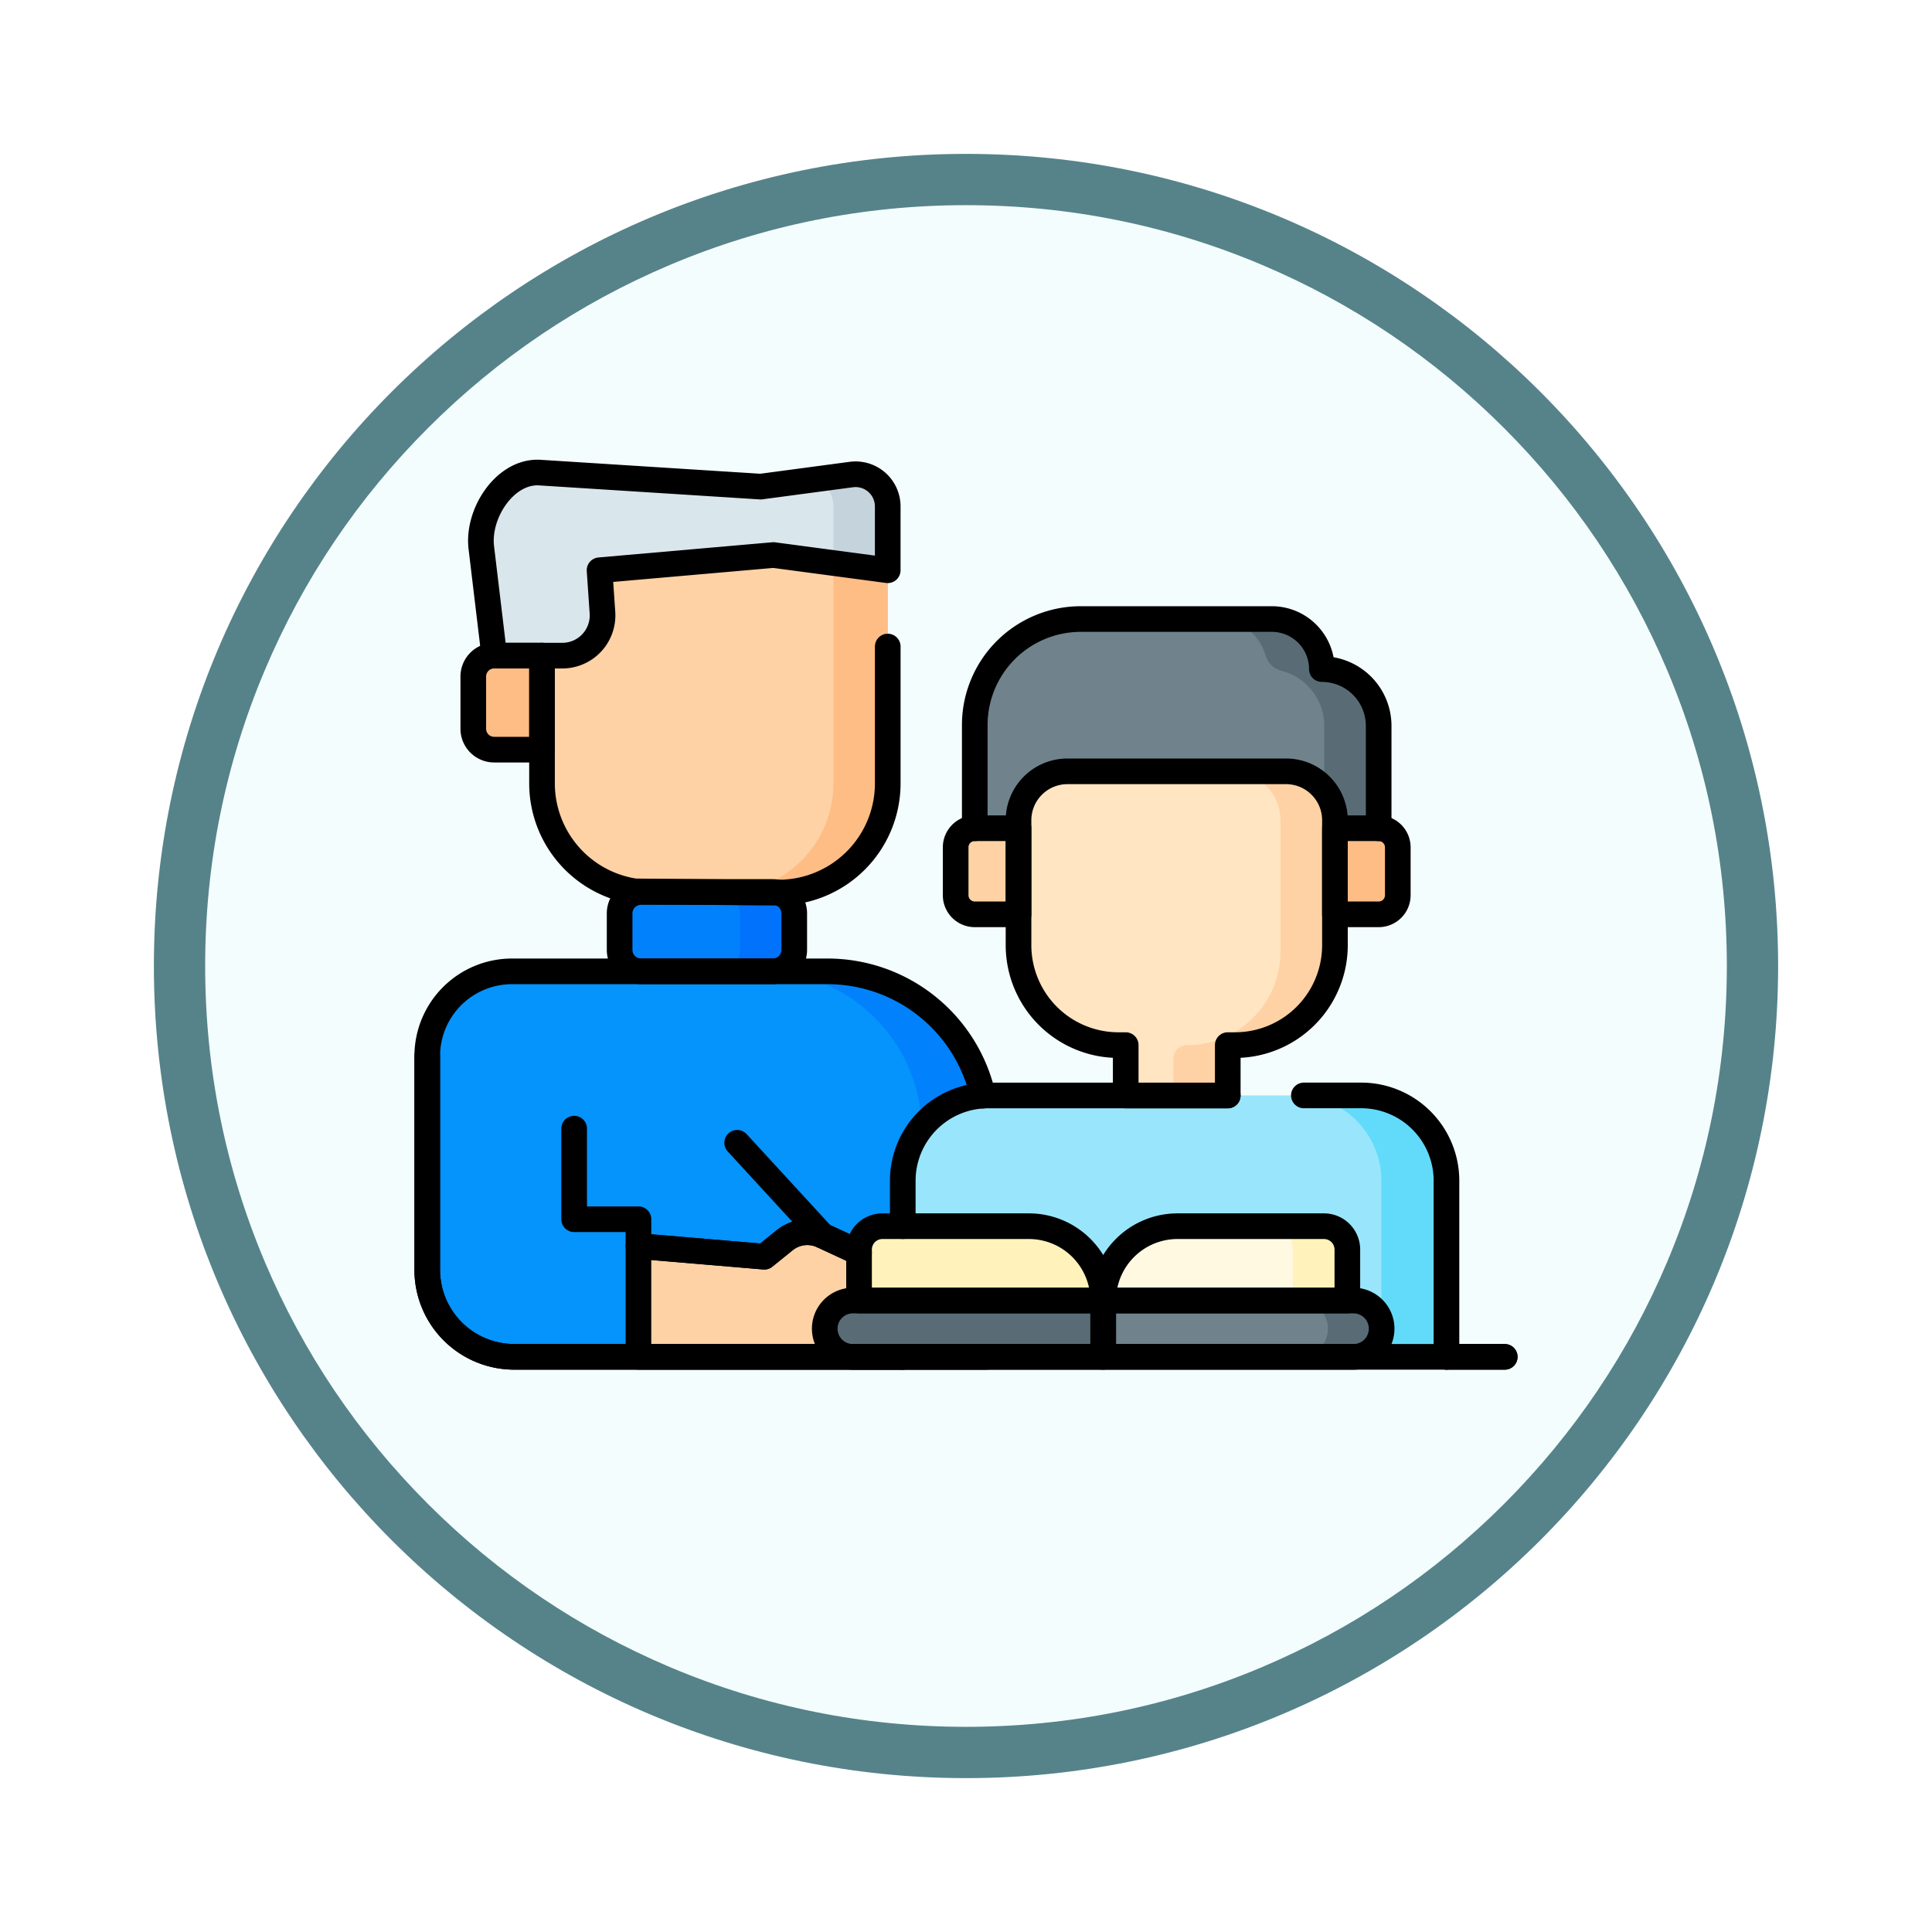 <svg xmlns="http://www.w3.org/2000/svg" xmlns:xlink="http://www.w3.org/1999/xlink" width="113" height="113" viewBox="0 0 113 113">
  <defs>
    <filter id="Trazado_982547" x="0" y="0" width="113" height="113" filterUnits="userSpaceOnUse">
      <feOffset dy="3" input="SourceAlpha"/>
      <feGaussianBlur stdDeviation="3" result="blur"/>
      <feFlood flood-opacity="0.161"/>
      <feComposite operator="in" in2="blur"/>
      <feComposite in="SourceGraphic"/>
    </filter>
  </defs>
  <g id="Grupo_1172447" data-name="Grupo 1172447" transform="translate(-271.5 -3042.645)">
    <g id="Grupo_1172010" data-name="Grupo 1172010" transform="translate(0 1744.5)">
      <g id="Grupo_1171046" data-name="Grupo 1171046" transform="translate(280.5 1304.145)">
        <g id="Grupo_1148525" data-name="Grupo 1148525" transform="translate(0)">
          <g transform="matrix(1, 0, 0, 1, -9, -6)" filter="url(#Trazado_982547)">
            <g id="Trazado_982547-2" data-name="Trazado 982547" transform="translate(9 6)" fill="#f4fdfe">
              <path d="M 47.5 93.5 C 41.289 93.5 35.265 92.284 29.595 89.886 C 24.118 87.569 19.198 84.252 14.973 80.027 C 10.748 75.802 7.431 70.882 5.114 65.405 C 2.716 59.735 1.5 53.711 1.5 47.5 C 1.5 41.289 2.716 35.265 5.114 29.595 C 7.431 24.118 10.748 19.198 14.973 14.973 C 19.198 10.748 24.118 7.431 29.595 5.114 C 35.265 2.716 41.289 1.5 47.5 1.5 C 53.711 1.5 59.735 2.716 65.405 5.114 C 70.882 7.431 75.802 10.748 80.027 14.973 C 84.252 19.198 87.569 24.118 89.886 29.595 C 92.284 35.265 93.5 41.289 93.5 47.5 C 93.5 53.711 92.284 59.735 89.886 65.405 C 87.569 70.882 84.252 75.802 80.027 80.027 C 75.802 84.252 70.882 87.569 65.405 89.886 C 59.735 92.284 53.711 93.5 47.5 93.5 Z" stroke="none"/>
              <path d="M 47.5 3 C 41.491 3 35.664 4.176 30.18 6.496 C 24.881 8.737 20.122 11.946 16.034 16.034 C 11.946 20.122 8.737 24.881 6.496 30.18 C 4.176 35.664 3 41.491 3 47.5 C 3 53.509 4.176 59.336 6.496 64.82 C 8.737 70.119 11.946 74.878 16.034 78.966 C 20.122 83.054 24.881 86.263 30.18 88.504 C 35.664 90.824 41.491 92 47.5 92 C 53.509 92 59.336 90.824 64.82 88.504 C 70.119 86.263 74.878 83.054 78.966 78.966 C 83.054 74.878 86.263 70.119 88.504 64.82 C 90.824 59.336 92 53.509 92 47.5 C 92 41.491 90.824 35.664 88.504 30.18 C 86.263 24.881 83.054 20.122 78.966 16.034 C 74.878 11.946 70.119 8.737 64.82 6.496 C 59.336 4.176 53.509 3 47.5 3 M 47.5 0 C 73.734 0 95 21.266 95 47.5 C 95 73.734 73.734 95 47.5 95 C 21.266 95 0 73.734 0 47.5 C 0 21.266 21.266 0 47.5 0 Z" stroke="none" fill="#56838a"/>
            </g>
          </g>
        </g>
      </g>
    </g>
    <g id="tutoring_12925074" transform="translate(288.989 3018.235)">
      <g id="Grupo_1172442" data-name="Grupo 1172442" transform="translate(7.5 52.047)">
        <path id="Trazado_1026581" data-name="Trazado 1026581" d="M12.459,282.109h18.45a9.313,9.313,0,0,1,9.313,9.313v13.237H12.588A5.088,5.088,0,0,1,7.5,299.572v-12.5A4.959,4.959,0,0,1,12.459,282.109Z" transform="translate(-7.5 -252.936)" fill="#0593fc"/>
        <path id="Trazado_1026582" data-name="Trazado 1026582" d="M175.193,291.424v13.237h-3.809V291.424a9.313,9.313,0,0,0-9.314-9.312h3.809A9.313,9.313,0,0,1,175.193,291.424Z" transform="translate(-142.47 -252.939)" fill="#0182fc"/>
        <path id="Trazado_1026583" data-name="Trazado 1026583" d="M260.05,131.879h23.623v-5.989a3.322,3.322,0,0,0-3.322-3.322h0a2.927,2.927,0,0,0-2.927-2.927H266.251a6.2,6.2,0,0,0-6.2,6.2v6.037Z" transform="translate(-228.026 -111.071)" fill="#70838c"/>
        <path id="Trazado_1026584" data-name="Trazado 1026584" d="M381.41,125.891v5.989h-3.182v-5.989a3.324,3.324,0,0,0-2.492-3.218,1.292,1.292,0,0,1-.938-.893,2.929,2.929,0,0,0-2.819-2.138h3.181a2.927,2.927,0,0,1,2.927,2.927A3.322,3.322,0,0,1,381.41,125.891Z" transform="translate(-325.763 -111.071)" fill="#596c76"/>
        <path id="Trazado_1026585" data-name="Trazado 1026585" d="M231.828,339.4H253.65a4.989,4.989,0,0,1,4.989,4.989v10.3h-31.8v-10.3A4.989,4.989,0,0,1,231.828,339.4Z" transform="translate(-199.026 -302.967)" fill="#99e6fc"/>
        <path id="Trazado_1026586" data-name="Trazado 1026586" d="M417.038,344.392v10.3H413.23v-10.3a4.99,4.99,0,0,0-4.99-4.99h3.809A4.989,4.989,0,0,1,417.038,344.392Z" transform="translate(-357.425 -302.964)" fill="#62dbfb"/>
        <path id="Trazado_1026587" data-name="Trazado 1026587" d="M280.228,192.737v7.306a5.846,5.846,0,0,0,5.846,5.846h.423v2.948h5.969v-2.948h.423a5.846,5.846,0,0,0,5.846-5.846v-7.306a2.861,2.861,0,0,0-2.861-2.861H283.089A2.861,2.861,0,0,0,280.228,192.737Z" transform="translate(-245.645 -172.399)" fill="#ffe5c2"/>
        <path id="Trazado_1026588" data-name="Trazado 1026588" d="M361.091,192.733v7.306a5.846,5.846,0,0,1-5.846,5.846h-.423v2.948H351.64v-2.144a.8.8,0,0,1,.8-.8,5.464,5.464,0,0,0,5.465-5.465v-7.687a2.861,2.861,0,0,0-2.861-2.861h3.182A2.861,2.861,0,0,1,361.091,192.733Z" transform="translate(-308.002 -172.395)" fill="#fed2a4"/>
        <path id="Trazado_1026589" data-name="Trazado 1026589" d="M254.908,221.181h-2.559a1.118,1.118,0,0,1-1.118-1.118v-2.8a1.118,1.118,0,0,1,1.118-1.118h2.559Z" transform="translate(-220.325 -195.34)" fill="#fed2a4"/>
        <path id="Trazado_1026590" data-name="Trazado 1026590" d="M426.17,221.181h2.559a1.118,1.118,0,0,0,1.118-1.118v-2.8a1.118,1.118,0,0,0-1.118-1.118H426.17Z" transform="translate(-373.081 -195.34)" fill="#ffbd86"/>
        <path id="Trazado_1026591" data-name="Trazado 1026591" d="M80.667,90.1v13.354a6.388,6.388,0,0,1-6.387,6.387H73.123l-7.239-.07a6.389,6.389,0,0,1-5.438-6.317V90.1Z" transform="translate(-53.733 -85.272)" fill="#fed2a4"/>
        <path id="Trazado_1026592" data-name="Trazado 1026592" d="M157,90.1v13.354a6.388,6.388,0,0,1-6.387,6.387h-1.156l-1.593-.015a6.387,6.387,0,0,0,5.955-6.372V90.1Z" transform="translate(-130.062 -85.277)" fill="#ffbd86"/>
        <path id="Trazado_1026593" data-name="Trazado 1026593" d="M32.786,142.012h-2.8a1.222,1.222,0,0,1-1.222-1.222v-3.055a1.222,1.222,0,0,1,1.222-1.222h2.8v5.5Z" transform="translate(-26.071 -125.803)" fill="#ffbd86"/>
        <line id="Línea_762" data-name="Línea 762" x2="3.408" transform="translate(59.613 51.723)" fill="none" stroke="#000" stroke-linecap="round" stroke-linejoin="round" stroke-miterlimit="10" stroke-width="1.5"/>
        <path id="Trazado_1026594" data-name="Trazado 1026594" d="M35.313,333.894v4.917H12.587A5.088,5.088,0,0,1,7.5,333.723v-12.5l8.592,2.795v6.746h3.761v1.569l7.361.623,1.2-.969a2.1,2.1,0,0,1,2.194-.268Z" transform="translate(-7.5 -287.088)" fill="#0593fc"/>
        <path id="Trazado_1026595" data-name="Trazado 1026595" d="M33.026,62.758h3.981a2.354,2.354,0,0,0,2.348-2.514l-.17-2.481,10.171-.89,6.684.89V54.03a1.881,1.881,0,0,0-2.13-1.865l-5.3.707L35.7,52.052c-2.026-.129-3.672,2.373-3.431,4.388Z" transform="translate(-29.107 -52.047)" fill="#d9e7ec"/>
        <path id="Trazado_1026596" data-name="Trazado 1026596" d="M191.793,54.733v3.732l-3.182-.424V54.733a1.875,1.875,0,0,0-.9-1.605l1.953-.26A1.882,1.882,0,0,1,191.793,54.733Z" transform="translate(-164.859 -52.749)" fill="#c5d3dd"/>
        <path id="Trazado_1026597" data-name="Trazado 1026597" d="M105.2,250.187H97.491a1.252,1.252,0,0,1-1.252-1.252V246.8a1.252,1.252,0,0,1,1.252-1.252H105.2a1.252,1.252,0,0,1,1.252,1.252v2.132A1.252,1.252,0,0,1,105.2,250.187Z" transform="translate(-84.987 -221.014)" fill="#0182fc"/>
        <path id="Trazado_1026598" data-name="Trazado 1026598" d="M146.284,246.8v2.132a1.252,1.252,0,0,1-1.253,1.253H141.85a1.252,1.252,0,0,0,1.252-1.253V246.8a1.252,1.252,0,0,0-1.252-1.252h3.182A1.252,1.252,0,0,1,146.284,246.8Z" transform="translate(-124.814 -221.015)" fill="#0172fb"/>
        <path id="Trazado_1026599" data-name="Trazado 1026599" d="M120.38,404.832v4.917H104.92v-6.482l7.361.623,1.2-.969a2.1,2.1,0,0,1,2.194-.268Z" transform="translate(-92.567 -358.026)" fill="#fed2a4"/>
        <g id="Grupo_1172441" data-name="Grupo 1172441" transform="translate(23.249 44.08)">
          <path id="Trazado_1026600" data-name="Trazado 1026600" d="M207.129,433.971H192.49a1.647,1.647,0,0,0-1.647,1.647h0a1.647,1.647,0,0,0,1.647,1.647h14.639Z" transform="translate(-190.843 -429.622)" fill="#596c76"/>
          <path id="Trazado_1026601" data-name="Trazado 1026601" d="M319.279,404.025H333.56v-2.98a1.369,1.369,0,0,0-1.369-1.369h-8.563a4.349,4.349,0,0,0-4.349,4.349Z" transform="translate(-302.993 -399.676)" fill="#fff9e2"/>
          <path id="Trazado_1026602" data-name="Trazado 1026602" d="M400.561,401.041v2.98H397.38v-2.98a1.369,1.369,0,0,0-1.37-1.369h3.182A1.369,1.369,0,0,1,400.561,401.041Z" transform="translate(-369.994 -399.672)" fill="#fff2bb"/>
          <path id="Trazado_1026603" data-name="Trazado 1026603" d="M220.94,404.025H206.659v-2.98a1.369,1.369,0,0,1,1.369-1.369h8.563a4.349,4.349,0,0,1,4.349,4.349Z" transform="translate(-204.653 -399.676)" fill="#fff2bb"/>
          <path id="Trazado_1026604" data-name="Trazado 1026604" d="M319.279,433.971h14.639a1.647,1.647,0,0,1,1.647,1.647h0a1.647,1.647,0,0,1-1.647,1.647H319.279Z" transform="translate(-302.993 -429.622)" fill="#70838c"/>
          <path id="Trazado_1026605" data-name="Trazado 1026605" d="M414.459,435.619a1.645,1.645,0,0,1-1.646,1.646H409.63a1.647,1.647,0,1,0,0-3.293h3.183A1.646,1.646,0,0,1,414.459,435.619Z" transform="translate(-381.887 -429.623)" fill="#596c76"/>
        </g>
      </g>
      <g id="Grupo_1172446" data-name="Grupo 1172446" transform="translate(7.5 52.047)">
        <path id="Trazado_1026606" data-name="Trazado 1026606" d="M245.847,339.4H231.828a4.989,4.989,0,0,0-4.988,4.99v2.653" transform="translate(-199.027 -302.964)" fill="none" stroke="#000" stroke-linecap="round" stroke-linejoin="round" stroke-miterlimit="10" stroke-width="1.5"/>
        <path id="Trazado_1026607" data-name="Trazado 1026607" d="M226.84,354.687h31.8v-10.3a4.989,4.989,0,0,0-4.988-4.99H250.3" transform="translate(-199.027 -302.964)" fill="none" stroke="#000" stroke-linecap="round" stroke-linejoin="round" stroke-miterlimit="10" stroke-width="1.5"/>
        <path id="Trazado_1026608" data-name="Trazado 1026608" d="M280.228,192.737v7.306a5.846,5.846,0,0,0,5.846,5.846h.423v2.948h5.969v-2.948h.423a5.846,5.846,0,0,0,5.846-5.846v-7.306a2.861,2.861,0,0,0-2.861-2.861H283.089A2.861,2.861,0,0,0,280.228,192.737Z" transform="translate(-245.645 -172.399)" fill="none" stroke="#000" stroke-linecap="round" stroke-linejoin="round" stroke-miterlimit="10" stroke-width="1.5"/>
        <path id="Trazado_1026609" data-name="Trazado 1026609" d="M254.908,221.181h-2.559a1.118,1.118,0,0,1-1.118-1.118v-2.8a1.118,1.118,0,0,1,1.118-1.118h2.559Z" transform="translate(-220.325 -195.34)" fill="none" stroke="#000" stroke-linecap="round" stroke-linejoin="round" stroke-miterlimit="10" stroke-width="1.5"/>
        <path id="Trazado_1026610" data-name="Trazado 1026610" d="M426.17,221.181h2.559a1.118,1.118,0,0,0,1.118-1.118v-2.8a1.118,1.118,0,0,0-1.118-1.118H426.17Z" transform="translate(-373.081 -195.34)" fill="none" stroke="#000" stroke-linecap="round" stroke-linejoin="round" stroke-miterlimit="10" stroke-width="1.5"/>
        <path id="Trazado_1026611" data-name="Trazado 1026611" d="M40.223,304.661H12.587A5.087,5.087,0,0,1,7.5,299.574v-12.5a4.959,4.959,0,0,1,4.959-4.959h18.45A9.316,9.316,0,0,1,40,289.385" transform="translate(-7.5 -252.939)" fill="none" stroke="#000" stroke-linecap="round" stroke-linejoin="round" stroke-miterlimit="10" stroke-width="1.5"/>
        <path id="Trazado_1026612" data-name="Trazado 1026612" d="M80.667,132.31v8A6.388,6.388,0,0,1,74.28,146.7H73.123l-7.239-.07a6.389,6.389,0,0,1-5.438-6.317v-7.469" transform="translate(-53.733 -122.132)" fill="none" stroke="#000" stroke-linecap="round" stroke-linejoin="round" stroke-miterlimit="10" stroke-width="1.5"/>
        <path id="Trazado_1026613" data-name="Trazado 1026613" d="M32.786,142.012h-2.8a1.222,1.222,0,0,1-1.222-1.222v-3.055a1.222,1.222,0,0,1,1.222-1.222h2.8v5.5Z" transform="translate(-26.071 -125.803)" fill="none" stroke="#000" stroke-linecap="round" stroke-linejoin="round" stroke-miterlimit="10" stroke-width="1.5"/>
        <line id="Línea_769" data-name="Línea 769" x2="3.408" transform="translate(59.613 51.723)" fill="none" stroke="#000" stroke-linecap="round" stroke-linejoin="round" stroke-miterlimit="10" stroke-width="1.5"/>
        <g id="Grupo_1172445" data-name="Grupo 1172445" transform="translate(23.249 44.081)">
          <path id="Trazado_1026614" data-name="Trazado 1026614" d="M207.129,433.971H192.49a1.647,1.647,0,0,0-1.647,1.647h0a1.647,1.647,0,0,0,1.647,1.647h14.639Z" transform="translate(-190.843 -429.622)" fill="none" stroke="#000" stroke-linecap="round" stroke-linejoin="round" stroke-miterlimit="10" stroke-width="1.5"/>
          <path id="Trazado_1026615" data-name="Trazado 1026615" d="M319.279,404.025H333.56v-2.98a1.369,1.369,0,0,0-1.369-1.369h-8.563a4.349,4.349,0,0,0-4.349,4.349Z" transform="translate(-302.993 -399.676)" fill="none" stroke="#000" stroke-linecap="round" stroke-linejoin="round" stroke-miterlimit="10" stroke-width="1.5"/>
          <path id="Trazado_1026616" data-name="Trazado 1026616" d="M220.94,404.025H206.659v-2.98a1.369,1.369,0,0,1,1.369-1.369h8.563a4.349,4.349,0,0,1,4.349,4.349Z" transform="translate(-204.653 -399.676)" fill="none" stroke="#000" stroke-linecap="round" stroke-linejoin="round" stroke-miterlimit="10" stroke-width="1.5"/>
          <path id="Trazado_1026617" data-name="Trazado 1026617" d="M319.279,433.971h14.639a1.647,1.647,0,0,1,1.647,1.647h0a1.647,1.647,0,0,1-1.647,1.647H319.279Z" transform="translate(-302.993 -429.622)" fill="none" stroke="#000" stroke-linecap="round" stroke-linejoin="round" stroke-miterlimit="10" stroke-width="1.5"/>
        </g>
        <path id="Trazado_1026618" data-name="Trazado 1026618" d="M35.313,338.812H12.587A5.088,5.088,0,0,1,7.5,333.725v-12.5" transform="translate(-7.5 -287.09)" fill="none" stroke="#000" stroke-linecap="round" stroke-linejoin="round" stroke-miterlimit="10" stroke-width="1.5"/>
        <path id="Trazado_1026619" data-name="Trazado 1026619" d="M75.26,354.682v5.3h3.761v1.569l7.361.623,1.2-.969a2.1,2.1,0,0,1,2.194-.268l2.142.993" transform="translate(-66.668 -316.307)" fill="none" stroke="#000" stroke-linecap="round" stroke-linejoin="round" stroke-miterlimit="10" stroke-width="1.5"/>
        <path id="Trazado_1026620" data-name="Trazado 1026620" d="M33.026,62.758h3.981a2.354,2.354,0,0,0,2.348-2.514l-.17-2.481,10.171-.89,6.684.89V54.03a1.881,1.881,0,0,0-2.13-1.865l-5.3.707L35.7,52.052c-2.026-.129-3.672,2.373-3.431,4.388Z" transform="translate(-29.107 -52.047)" fill="none" stroke="#000" stroke-linecap="round" stroke-linejoin="round" stroke-miterlimit="10" stroke-width="1.5"/>
        <path id="Trazado_1026621" data-name="Trazado 1026621" d="M105.2,250.187H97.491a1.252,1.252,0,0,1-1.252-1.252V246.8a1.252,1.252,0,0,1,1.252-1.252H105.2a1.252,1.252,0,0,1,1.252,1.252v2.132A1.252,1.252,0,0,1,105.2,250.187Z" transform="translate(-84.987 -221.014)" fill="none" stroke="#000" stroke-linecap="round" stroke-linejoin="round" stroke-miterlimit="10" stroke-width="1.5"/>
        <path id="Trazado_1026622" data-name="Trazado 1026622" d="M283.673,131.879v-5.989a3.322,3.322,0,0,0-3.322-3.322h0a2.927,2.927,0,0,0-2.927-2.927H266.25a6.2,6.2,0,0,0-6.2,6.2v6.037" transform="translate(-228.026 -111.071)" fill="none" stroke="#000" stroke-linecap="round" stroke-linejoin="round" stroke-miterlimit="10" stroke-width="1.5"/>
        <path id="Trazado_1026623" data-name="Trazado 1026623" d="M120.38,409.75H104.92v-6.482l7.361.623,1.2-.969a2.1,2.1,0,0,1,2.194-.268l2.142.993" transform="translate(-92.567 -358.027)" fill="none" stroke="#000" stroke-linecap="round" stroke-linejoin="round" stroke-miterlimit="10" stroke-width="1.5"/>
        <line id="Línea_770" data-name="Línea 770" x1="4.986" y1="5.425" transform="translate(18.127 39.202)" fill="none" stroke="#000" stroke-linecap="round" stroke-linejoin="round" stroke-miterlimit="10" stroke-width="1.5"/>
      </g>
    </g>
  </g>
</svg>
